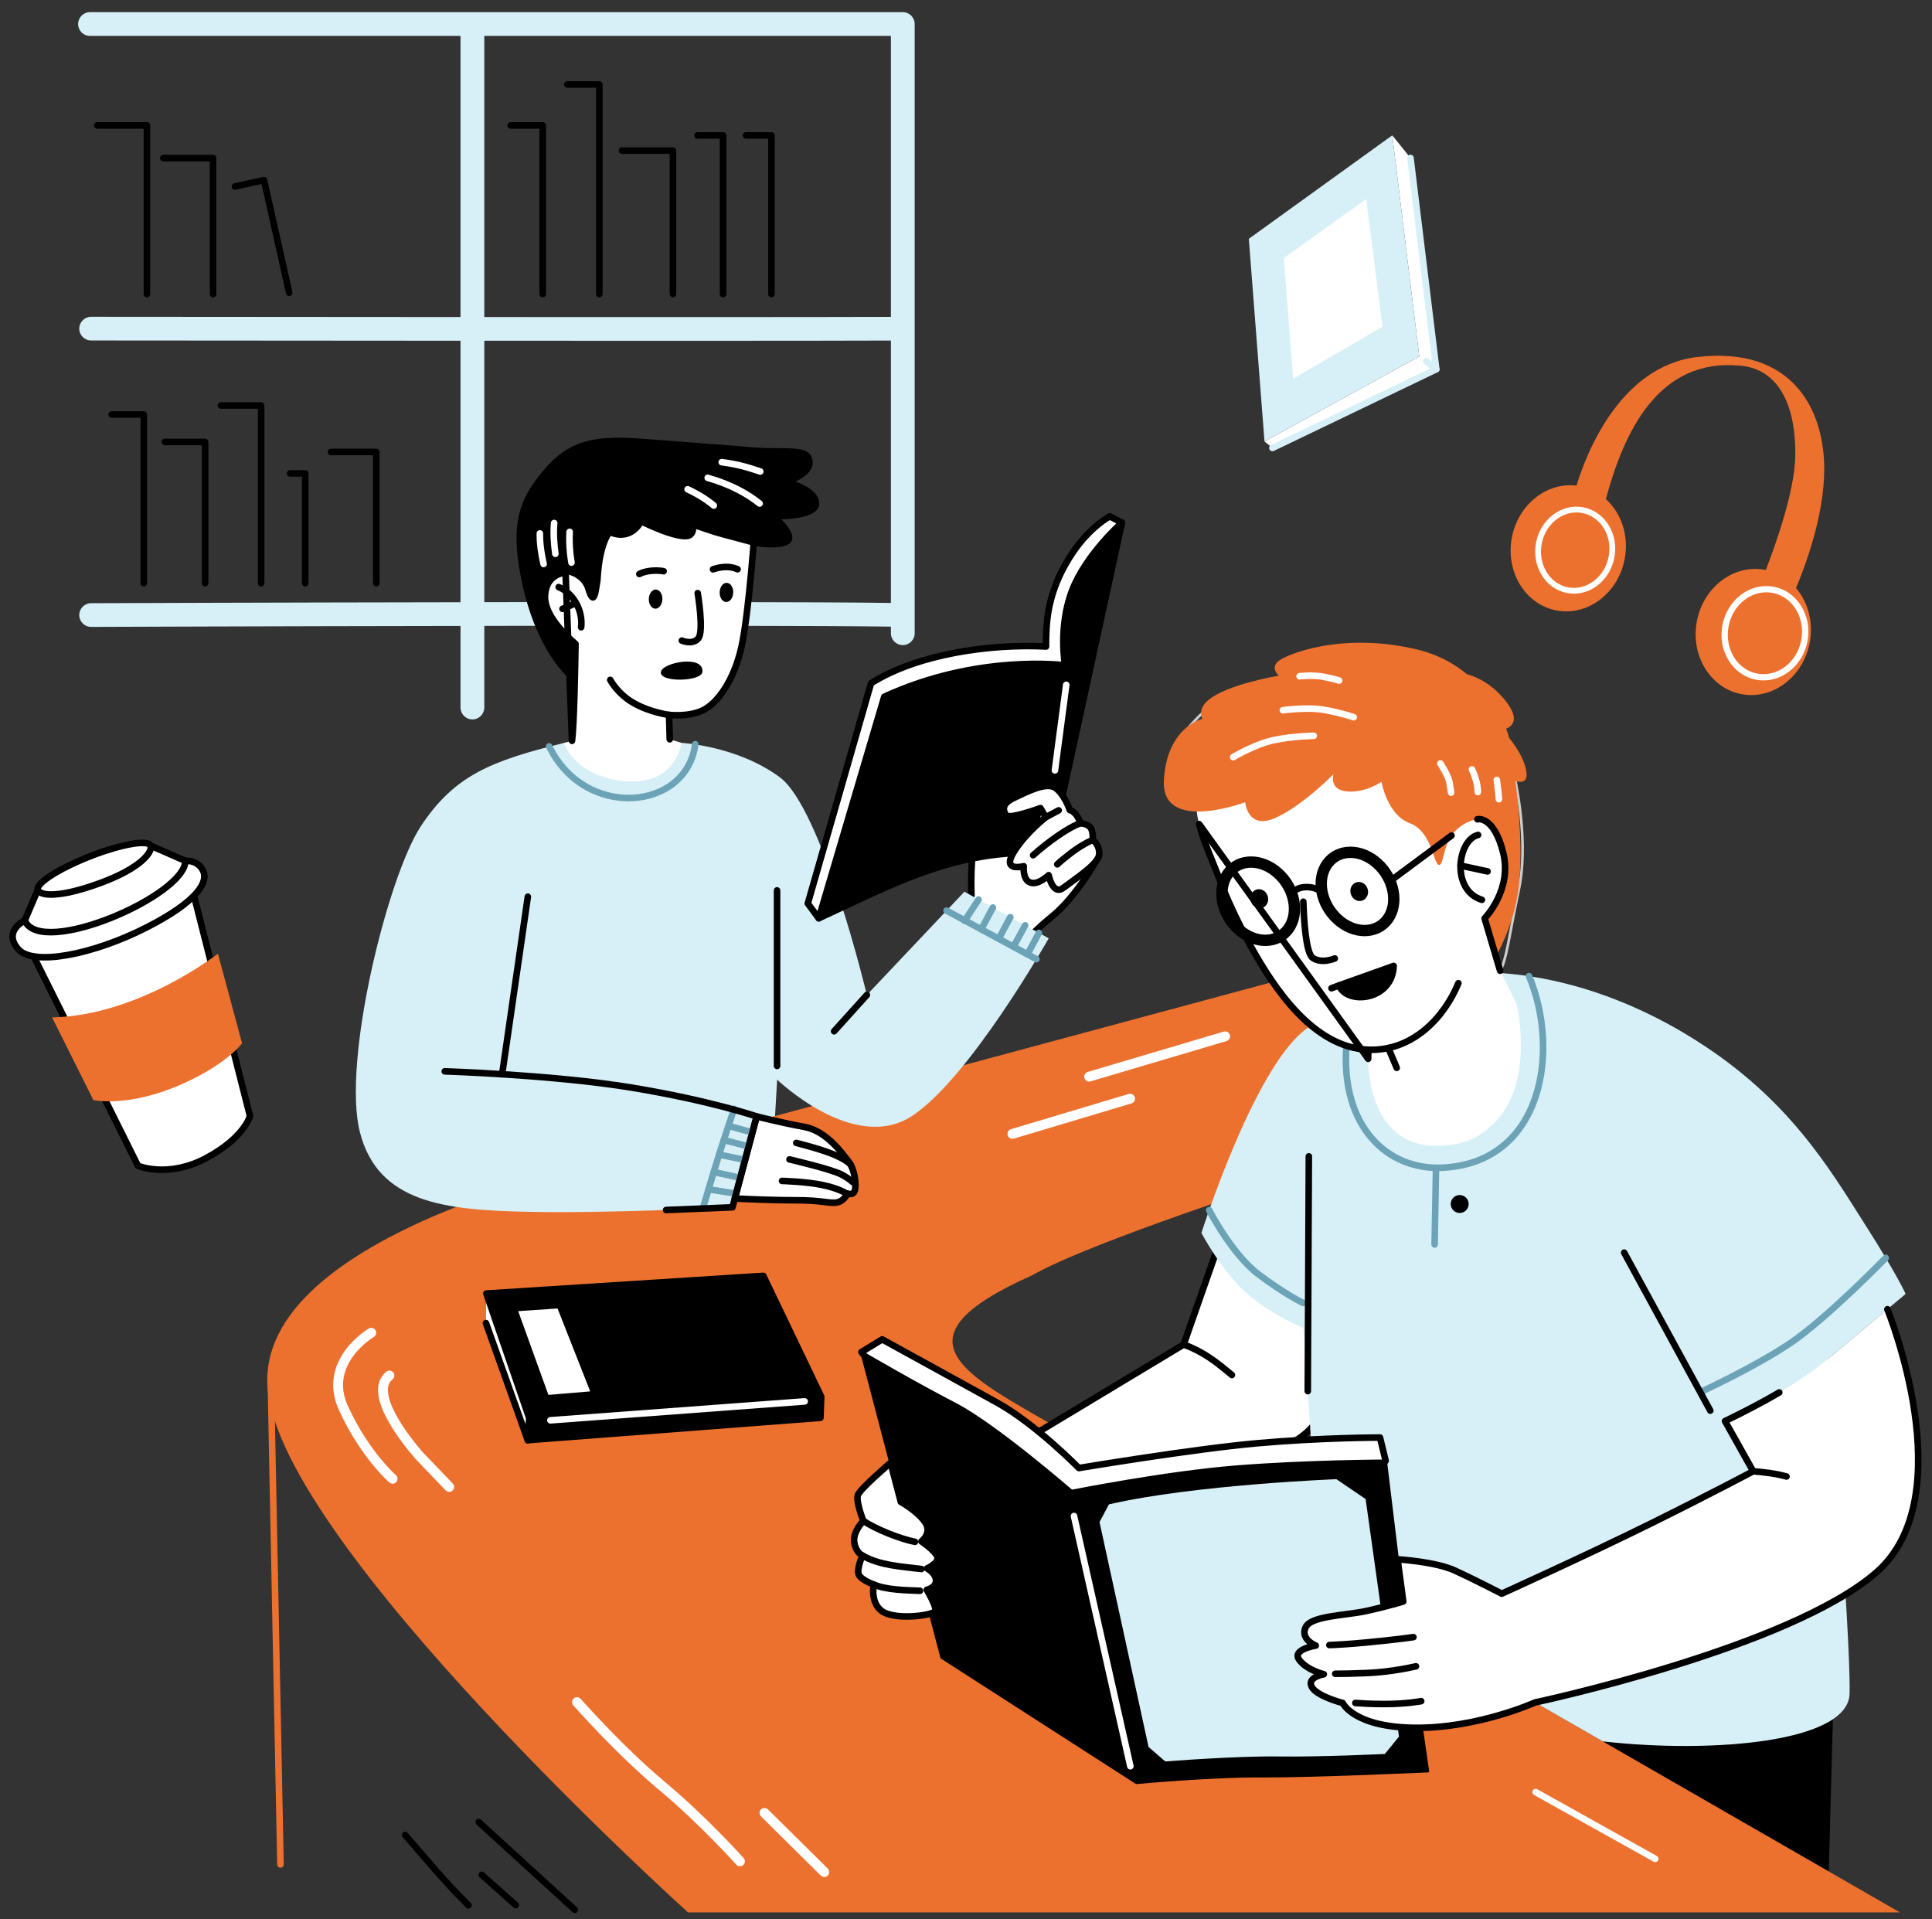 <svg width="147" height="146" viewBox="0 0 147 146" fill="none" xmlns="http://www.w3.org/2000/svg">
<rect x="0" y="0" width="147" height="146" fill="#333333" stroke="none"/>
<path fill-rule="evenodd" clip-rule="evenodd" d="M109.281 28.091L96.815 34.082L96.212 33.585L107.989 27.123L105.934 10.296L107.319 12.019L109.281 28.091Z" fill="white"/>
<path d="M108.525 27.488L109.281 28.091" stroke="#D7F0F7" stroke-width="0.5" stroke-linecap="round" stroke-linejoin="round"/>
<path fill-rule="evenodd" clip-rule="evenodd" d="M134.3 43.354L134.353 43.367C135.042 41.591 136.56 37.409 136.6 34.672C136.646 31.133 135.519 28.137 132.477 27.826C126.168 27.183 123.563 32.876 122.185 37.973C123.358 39.026 123.954 40.75 123.616 42.532C123.119 45.144 120.793 46.893 118.427 46.443C116.054 45.992 114.537 43.507 115.034 40.895C115.511 38.39 117.678 36.674 119.951 36.945C120.647 34.652 123.212 27.832 129.177 27.157C136.361 26.341 138.847 31.133 138.8 35.825C138.767 39.272 137.382 43.003 136.653 44.739C137.561 45.806 137.992 47.331 137.693 48.901C137.196 51.506 134.87 53.262 132.504 52.812C130.131 52.355 128.614 49.876 129.111 47.264C129.608 44.653 131.934 42.904 134.3 43.354Z" fill="#ED712E"/>
<path fill-rule="evenodd" clip-rule="evenodd" d="M139.556 127.213L139.145 142.383L119.627 131.156L139.556 127.213Z" fill="black"/>
<path fill-rule="evenodd" clip-rule="evenodd" d="M98.882 74.159L46.982 88.137C46.982 88.137 19.312 93.691 20.366 105.66C21.42 117.629 52.35 145.498 52.35 145.498H144.559L80.756 108.795C73.419 104.573 67.594 101.902 78.522 97.031C85.892 92.822 122.152 82.106 122.152 82.106L101.838 75.167L98.882 74.159Z" fill="#ED712E"/>
<path fill-rule="evenodd" clip-rule="evenodd" d="M93.315 93.008L90.061 102.293L75.507 111.055L78.668 118C78.668 118 96.788 111.83 99.698 108.715C102.607 105.6 104.662 98.078 104.662 98.078L93.315 93.008Z" fill="white" stroke="black" stroke-width="0.5" stroke-linecap="round" stroke-linejoin="round"/>
<path fill-rule="evenodd" clip-rule="evenodd" d="M72.776 69.646L73.916 68.148C73.916 68.148 73.777 64.695 74.307 63.708C74.831 62.727 79.079 61.401 79.079 61.401L83.599 65.159C83.599 65.159 81.989 68.141 80.053 69.719C78.112 71.296 77.224 72.542 77.224 72.542L72.776 69.646Z" fill="white" stroke="black" stroke-width="0.5" stroke-linecap="round" stroke-linejoin="round"/>
<path fill-rule="evenodd" clip-rule="evenodd" d="M45.007 56.669L42.893 56.53C37.319 57.895 34.569 59.015 32.03 62.846C29.499 66.677 25.999 80.8 27.391 86.162C28.776 91.523 33.853 92.047 39.983 92.193C46.107 92.338 55.73 91.855 55.73 91.855L57.467 85.313L58.971 84.909L59.13 82.139C59.13 82.139 64.976 87.785 69.376 84.916C73.784 82.039 79.795 71.389 79.795 71.389L73.38 67.843L65.957 75.697C65.957 75.697 62.57 61.514 59.316 59.121C56.055 56.729 51.867 56.523 51.867 56.523C51.867 56.523 46.936 58.545 45.007 56.669Z" fill="#D7F0F7"/>
<path fill-rule="evenodd" clip-rule="evenodd" d="M61.463 68.738L62.298 69.864L81.134 53.793L85.362 39.769L84.448 39.285C84.448 39.285 82.963 40.041 81.598 42.075C80.233 44.11 79.828 45.906 79.696 47.019C79.563 48.133 79.59 49.187 79.59 49.187C75.401 48.974 69.834 49.73 66.275 51.983L61.463 68.738Z" fill="white" stroke="black" stroke-width="0.5" stroke-linecap="round" stroke-linejoin="round"/>
<path d="M36.849 53.826C36.849 54.33 36.444 54.734 35.947 54.734C35.444 54.734 35.039 54.33 35.039 53.826V47.622C20.545 47.642 7.005 47.695 6.932 47.695C6.435 47.695 6.03 47.291 6.03 46.794C6.03 46.297 6.435 45.893 6.932 45.893C7.005 45.893 20.538 45.84 35.039 45.82V25.924C20.485 25.917 7.005 25.904 6.932 25.904C6.435 25.904 6.03 25.5 6.03 25.003C6.03 24.506 6.435 24.101 6.932 24.101C7.005 24.101 20.485 24.114 35.039 24.121V2.734H6.846C6.349 2.734 5.944 2.33 5.944 1.833C5.944 1.329 6.349 0.925 6.846 0.925H35.947H68.694C69.191 0.925 69.595 1.329 69.595 1.833V48.179C69.595 48.676 69.191 49.081 68.694 49.081C68.19 49.081 67.786 48.676 67.786 48.179V47.675C62.809 47.602 49.66 47.596 36.849 47.616V53.826ZM36.849 2.734V24.121C49.262 24.128 62.093 24.128 67.786 24.108V2.734H36.849ZM67.786 25.91C62.086 25.93 49.262 25.93 36.849 25.924V45.813C49.64 45.793 62.776 45.8 67.786 45.873V25.91Z" fill="#D7F0F7"/>
<path d="M133.659 51.481C135.315 51.797 136.94 50.573 137.287 48.748C137.634 46.924 136.573 45.189 134.916 44.874C133.26 44.559 131.635 45.782 131.288 47.607C130.941 49.431 132.002 51.166 133.659 51.481Z" stroke="white" stroke-width="0.477" stroke-linecap="round" stroke-linejoin="round"/>
<path d="M119.273 44.902C120.799 45.192 122.296 44.065 122.616 42.383C122.936 40.702 121.958 39.104 120.431 38.813C118.905 38.523 117.408 39.65 117.088 41.332C116.768 43.013 117.746 44.611 119.273 44.902Z" stroke="white" stroke-width="0.439" stroke-linecap="round" stroke-linejoin="round"/>
<path d="M7.396 9.541H11.18V22.372" stroke="black" stroke-width="0.5" stroke-linecap="round" stroke-linejoin="round"/>
<path d="M12.426 12.026H16.21V22.372" stroke="black" stroke-width="0.5" stroke-linecap="round" stroke-linejoin="round"/>
<path fill-rule="evenodd" clip-rule="evenodd" d="M55.909 91.185C57.029 91.238 59.13 91.325 60.549 91.318C62.557 91.305 63.166 91.603 63.717 91.477C64.267 91.344 64.472 90.801 64.472 90.801C64.472 90.801 64.936 90.987 65.049 90.556C65.155 90.118 65.049 88.985 64.558 88.362C64.068 87.739 62.895 86.049 61.205 85.737C59.515 85.433 57.58 84.942 57.58 84.942L57.467 85.313L55.909 91.185Z" fill="white" stroke="black" stroke-width="0.5" stroke-linecap="round" stroke-linejoin="round"/>
<path d="M59.502 89.846C59.502 89.846 61.404 89.9 62.616 90.165C63.829 90.423 64.359 90.781 64.359 90.781" stroke="black" stroke-width="0.5" stroke-linecap="round" stroke-linejoin="round"/>
<path d="M60.071 88.21C60.071 88.21 63.266 88.952 64.035 89.363C64.797 89.767 64.856 89.979 64.969 89.972" stroke="black" stroke-width="0.5" stroke-linecap="round" stroke-linejoin="round"/>
<path d="M60.588 86.957C60.588 86.957 62.504 87.428 63.505 87.865C64.512 88.302 64.711 88.594 64.711 88.594" stroke="black" stroke-width="0.5" stroke-linecap="round" stroke-linejoin="round"/>
<path fill-rule="evenodd" clip-rule="evenodd" d="M57.46 39.835C57.46 39.835 56.99 46.681 56.406 49.266C55.817 51.844 54.551 53.541 53.457 54.051C52.364 54.568 50.906 54.389 50.906 54.389L50.959 56.245L51.867 56.523C51.297 58.896 49.527 59.711 47.141 59.386C44.53 59.029 43.39 57.63 42.893 56.53L43.522 56.364C43.681 55.198 43.768 50.545 43.788 48.988C43.065 48.371 41.474 46.86 41.468 45.449C41.468 43.613 43.032 43.566 43.032 43.566C43.032 43.566 41.72 36.19 49.494 35.951C57.268 35.719 57.46 39.835 57.46 39.835Z" fill="white"/>
<path fill-rule="evenodd" clip-rule="evenodd" d="M45.603 44.156C45.544 44.514 45.498 44.832 45.451 45.064C45.252 45.992 44.815 45.575 44.656 44.918C44.49 44.262 43.913 43.712 43.032 43.566C43.032 43.566 41.468 43.613 41.468 45.449C41.474 47.278 43.788 48.988 43.788 48.988C43.788 48.988 43.728 50.373 43.734 51.871C42.21 50.651 40.514 48 39.712 43.805C38.903 39.603 39.712 37.8 41.654 35.6C43.595 33.4 45.703 33.241 48.957 33.486C52.218 33.731 56.108 34.029 56.108 34.029C59.667 34.44 61.37 33.804 61.702 34.931C62.027 36.057 60.224 36.647 60.224 36.647C60.224 36.647 62.292 37.217 62.232 38.344C62.179 39.477 59.183 39.411 59.183 39.411C59.183 39.411 60.628 40.65 60.058 41.227C59.495 41.81 57.341 41.426 57.341 41.426C57.341 41.426 56.466 41.181 54.902 40.77C54.312 40.617 53.61 40.359 52.847 40.107C52.9 40.325 52.867 40.571 52.622 40.796C51.939 41.406 48.838 39.848 48.838 39.848C48.838 39.848 48.069 41.313 46.425 40.65C45.902 41.499 45.683 42.718 45.603 44.156Z" fill="black" stroke="black" stroke-width="0.2" stroke-linecap="round" stroke-linejoin="round"/>
<path d="M49.857 46.311C49.572 46.301 49.352 45.967 49.366 45.564C49.379 45.161 49.621 44.842 49.906 44.852C50.191 44.861 50.411 45.196 50.398 45.599C50.384 46.002 50.142 46.32 49.857 46.311Z" fill="black"/>
<path d="M55.248 45.802C54.963 45.792 54.743 45.458 54.757 45.055C54.771 44.652 55.013 44.333 55.298 44.343C55.583 44.352 55.803 44.687 55.789 45.09C55.775 45.493 55.533 45.811 55.248 45.802Z" fill="black"/>
<path d="M53.086 45.124C53.086 45.124 53.583 48.06 53.126 48.577C52.675 49.094 51.88 48.736 51.88 48.736" stroke="black" stroke-width="0.5" stroke-linecap="round" stroke-linejoin="round"/>
<path d="M42.508 44.666C43.675 45.144 44.364 46.509 44.218 47.722" stroke="black" stroke-width="0.5" stroke-linecap="round" stroke-linejoin="round"/>
<path d="M42.8 46.323L43.814 45.893" stroke="black" stroke-width="0.5" stroke-linecap="round" stroke-linejoin="round"/>
<path d="M50.495 43.46C50.495 43.46 50.15 43.374 49.553 43.427C48.964 43.48 48.645 43.672 48.645 43.672" stroke="black" stroke-width="0.5" stroke-linecap="round" stroke-linejoin="round"/>
<path d="M56.121 43.308C55.532 43.043 54.849 43.109 54.252 43.315" stroke="black" stroke-width="0.5" stroke-linecap="round" stroke-linejoin="round"/>
<path d="M46.432 51.725C46.432 51.725 46.982 52.805 48.248 53.508C49.514 54.217 50.906 54.389 50.906 54.389" stroke="black" stroke-width="0.5" stroke-linecap="round" stroke-linejoin="round"/>
<path d="M57.798 38.311C56.956 37.628 55.657 36.866 53.848 36.355" stroke="white" stroke-width="0.5" stroke-linecap="round" stroke-linejoin="round"/>
<path d="M57.845 35.872C56.831 35.534 56.181 35.335 54.915 35.163" stroke="white" stroke-width="0.5" stroke-linecap="round" stroke-linejoin="round"/>
<path d="M54.312 38.463C53.822 38.052 53.159 37.615 52.317 37.224" stroke="white" stroke-width="0.5" stroke-linecap="round" stroke-linejoin="round"/>
<path d="M43.483 42.804C43.403 42.334 43.343 41.797 43.33 41.247C43.324 40.988 43.324 40.723 43.343 40.465" stroke="white" stroke-width="0.5" stroke-linecap="round" stroke-linejoin="round"/>
<path d="M42.257 42.135C42.157 41.439 42.091 40.59 42.164 39.795" stroke="white" stroke-width="0.5" stroke-linecap="round" stroke-linejoin="round"/>
<path d="M41.362 42.91C41.203 42.221 41.064 41.386 41.077 40.584" stroke="white" stroke-width="0.5" stroke-linecap="round" stroke-linejoin="round"/>
<path d="M57.46 39.835C57.46 39.835 56.99 46.681 56.406 49.266C55.817 51.844 54.551 53.541 53.457 54.051C52.364 54.568 50.906 54.389 50.906 54.389L50.959 56.245M43.522 56.364C43.681 55.198 43.768 50.545 43.788 48.988C43.065 48.371 41.474 46.86 41.468 45.449C41.468 43.613 43.032 43.566 43.032 43.566L43.522 56.364Z" stroke="black" stroke-width="0.5" stroke-linecap="round" stroke-linejoin="round"/>
<path fill-rule="evenodd" clip-rule="evenodd" d="M50.289 51.109C50.117 51.944 53.358 51.871 53.444 51.122C53.583 49.803 50.442 50.38 50.289 51.109Z" fill="black"/>
<path fill-rule="evenodd" clip-rule="evenodd" d="M67.282 53.011L62.298 69.865C67.799 67.32 72.16 64.92 78.33 64.861L79.079 61.401C80.133 60.685 80.862 60.453 80.862 60.453L85.362 39.769C85.362 39.769 82.658 42.142 81.585 44.892C80.504 47.649 81.034 50.618 81.034 50.618C81.034 50.618 74.4 49.73 67.282 53.011Z" fill="black" stroke="black" stroke-width="0.5" stroke-linecap="round" stroke-linejoin="round"/>
<path fill-rule="evenodd" clip-rule="evenodd" d="M81.399 61.633C81.399 61.633 80.988 60.4 80.285 59.936C79.576 59.466 78.065 60.281 77.124 60.718C76.176 61.163 76.316 61.686 76.554 62.024C76.793 62.355 79.165 61.481 79.165 61.481L79.57 62.177C79.57 62.177 77.992 63.403 77.104 64.881C76.223 66.365 77.893 65.901 77.893 65.901C77.893 65.901 77.787 66.928 78.397 67.147C79.006 67.359 79.788 66.584 79.788 66.584C79.788 66.584 80.106 68.155 80.902 67.552C81.969 66.75 83.559 65.722 83.632 65.013C83.699 64.311 83.149 63.893 83.149 63.893C83.149 63.893 83.188 63.217 82.956 62.945C82.731 62.667 82.214 62.634 82.214 62.634C82.214 62.634 81.969 61.799 81.399 61.633Z" fill="white" stroke="black" stroke-width="0.5" stroke-linecap="round" stroke-linejoin="round"/>
<path d="M41.786 56.788C44.523 62.415 52.251 61.679 52.9 56.616" stroke="#6CA3B7" stroke-width="0.5" stroke-linecap="round" stroke-linejoin="round"/>
<path d="M40.162 68.221L38.207 81.728" stroke="black" stroke-width="0.5" stroke-linecap="round" stroke-linejoin="round"/>
<path d="M59.124 67.744V81.098" stroke="black" stroke-width="0.5" stroke-linecap="round" stroke-linejoin="round"/>
<path fill-rule="evenodd" clip-rule="evenodd" d="M129.044 79.156C136.083 83.603 139.151 88.826 141.829 93.041C144.513 97.249 144.99 98.449 144.99 98.449L139.098 103.38C139.098 103.38 140.821 124.064 140.729 128.85C140.656 132.528 130.429 133.436 121.953 132.488L100.294 120.035C100.115 113.924 99.167 101.034 99.167 101.034C99.167 101.034 96.775 100.073 94.859 98.403C92.944 96.726 91.413 93.803 91.413 93.803C91.413 93.803 95.363 81.376 99.287 78.361C104.463 74.384 110.58 73.35 116.571 74.305C120.926 74.994 125.22 76.731 129.044 79.156Z" fill="#D7F0F7"/>
<path fill-rule="evenodd" clip-rule="evenodd" d="M37.008 98.416L36.974 100.663L40.156 109.57L40.268 107.893L37.008 98.416Z" fill="white"/>
<path fill-rule="evenodd" clip-rule="evenodd" d="M2.067 71.767L10.497 88.693C10.497 88.693 12.777 89.668 15.7 88.103C18.616 86.533 19.02 84.909 19.02 84.909L14.567 67.386C14.567 67.386 8.436 72.502 2.067 71.767Z" fill="white" stroke="black" stroke-width="0.5" stroke-linecap="round" stroke-linejoin="round"/>
<path fill-rule="evenodd" clip-rule="evenodd" d="M3.963 77.406L7.104 83.696C7.104 83.696 9.57 84.246 13.374 82.682C17.171 81.111 18.417 79.375 18.417 79.375L16.581 72.555C16.581 72.555 10.597 77.267 3.963 77.406Z" fill="#ED712E"/>
<path fill-rule="evenodd" clip-rule="evenodd" d="M4.539 67.028L2.876 67.704L1.882 70.037C1.882 70.037 1.636 70.991 3.234 71.614C4.831 72.237 11.445 69.46 11.445 69.46L14.176 67.379L14.103 65.497L11.452 64.337L4.539 67.028Z" fill="white" stroke="black" stroke-width="0.5" stroke-linecap="round" stroke-linejoin="round"/>
<path fill-rule="evenodd" clip-rule="evenodd" d="M1.882 70.037C1.882 70.037 0.218 70.812 1.358 72.184C2.498 73.556 7.124 72.608 11.114 70.58C15.104 68.552 15.872 67.061 15.441 66.226C15.017 65.391 14.103 65.497 14.103 65.497C14.116 68.115 3.141 72.9 1.882 70.037Z" fill="white" stroke="black" stroke-width="0.5" stroke-linecap="round" stroke-linejoin="round"/>
<path fill-rule="evenodd" clip-rule="evenodd" d="M6.826 65.159C9.198 64.231 11.266 63.86 11.452 64.337C11.637 64.808 10.729 66.047 7.614 67.187C4.499 68.327 3.061 68.174 2.876 67.704C2.69 67.227 4.46 66.093 6.826 65.159Z" fill="white" stroke="black" stroke-width="0.5" stroke-linecap="round" stroke-linejoin="round"/>
<path fill-rule="evenodd" clip-rule="evenodd" d="M95.019 18.169L96.212 33.585L107.989 27.123L105.934 10.296L95.019 18.169Z" fill="#D7F0F7"/>
<path fill-rule="evenodd" clip-rule="evenodd" d="M97.676 19.641L103.952 15.141L105.185 24.85L98.399 28.813L97.676 19.641Z" fill="white"/>
<path d="M17.881 14.186L20.087 13.703L22.003 22.272" stroke="black" stroke-width="0.5" stroke-linecap="round" stroke-linejoin="round"/>
<path d="M38.857 9.541H41.296V22.372" stroke="black" stroke-width="0.5" stroke-linecap="round" stroke-linejoin="round"/>
<path d="M43.165 6.426H45.603V22.371" stroke="black" stroke-width="0.5" stroke-linecap="round" stroke-linejoin="round"/>
<path d="M47.327 11.456H51.204V22.371" stroke="black" stroke-width="0.5" stroke-linecap="round" stroke-linejoin="round"/>
<path d="M53.073 10.303H55.015V22.371" stroke="black" stroke-width="0.5" stroke-linecap="round" stroke-linejoin="round"/>
<path d="M56.758 10.303H58.7V22.371" stroke="black" stroke-width="0.5" stroke-linecap="round" stroke-linejoin="round"/>
<path d="M8.496 31.537H10.941V44.368" stroke="black" stroke-width="0.5" stroke-linecap="round" stroke-linejoin="round"/>
<path d="M12.545 33.625H15.607V44.368" stroke="black" stroke-width="0.5" stroke-linecap="round" stroke-linejoin="round"/>
<path d="M16.807 30.848H19.869V44.368" stroke="black" stroke-width="0.5" stroke-linecap="round" stroke-linejoin="round"/>
<path d="M22.076 36.018H23.222V44.368" stroke="black" stroke-width="0.5" stroke-linecap="round" stroke-linejoin="round"/>
<path d="M25.184 34.387H28.63V44.368" stroke="black" stroke-width="0.5" stroke-linecap="round" stroke-linejoin="round"/>
<path d="M91.029 61.096C92.407 61.262 95.019 61.368 97.769 60.354C101.785 58.869 101.885 58.677 101.885 58.677C101.885 58.677 102.004 59.897 103.27 59.704C104.542 59.512 105.165 58.916 105.165 58.916C105.165 58.916 105.954 61.023 106.908 61.978C107.869 62.939 108.512 65.119 109.162 65.311C109.811 65.497 109.639 65.689 109.95 64.304C110.262 62.912 111.342 62.322 112.409 62.329C112.409 62.329 111.846 55.562 107.75 54.515C106.299 54.137 104.708 54.078 103.257 54.157C100.069 54.429 95.814 55.158 93.547 57.067C91.771 58.558 91.069 59.744 91.029 61.096ZM91.029 61.096C91.029 61.096 86.827 59.877 90.273 55.562C93.719 51.254 97.119 52.454 100.446 51.447C103.773 50.439 111.196 50.273 112.727 52.142C114.258 54.011 116.704 62.389 115.551 67.75C114.815 71.21 114.629 73.052 114.139 73.854L112.959 69.871C112.959 69.871 115.087 67.717 114.371 64.867" stroke="#CCCCCC" stroke-width="0.2" stroke-linecap="round" stroke-linejoin="round"/>
<path fill-rule="evenodd" clip-rule="evenodd" d="M103.257 54.157C100.069 54.429 95.814 55.158 93.547 57.067C89.617 60.367 90.936 62.143 93.09 67.644C93.507 68.718 94.263 70.302 95.118 71.906C97.749 76.664 100.161 78.606 101.818 79.382C103.104 79.826 104.112 79.865 104.112 79.865L104.105 80.548L104.098 80.555V80.561C104.098 80.853 104.012 88.309 110.779 87.037C111.879 86.831 112.721 86.367 113.364 85.731L113.377 85.724C116.916 82.715 115.398 76.399 115.398 76.399L114.139 73.854L112.959 69.871C112.959 69.871 115.087 67.717 114.371 64.867C113.655 62.017 112.409 62.329 112.409 62.329C112.409 62.329 111.846 55.562 107.75 54.515C106.299 54.137 104.708 54.078 103.257 54.157Z" fill="white"/>
<path fill-rule="evenodd" clip-rule="evenodd" d="M101.46 58.903C101.46 58.903 101.089 60.096 102.494 60.215C103.893 60.334 105.112 59.486 105.112 59.486C105.112 59.486 105.556 61.998 107.246 62.621C108.93 63.244 109.049 65.616 109.447 65.795C109.844 65.974 109.778 64.284 110.607 63.35C111.435 62.422 112.409 62.329 112.409 62.329C112.409 62.329 113.655 62.017 114.371 64.867C115.087 67.717 112.959 69.871 112.959 69.871L113.814 72.754C114.305 71.899 115.279 69.924 115.564 67.366C115.842 64.834 115.61 61.938 115.305 59.426C115.769 59.559 116.266 59.526 116.134 58.677C115.988 57.743 115.319 56.755 114.828 56.139C114.769 55.9 114.689 55.668 114.596 55.443C115.067 55.251 115.796 54.667 114.245 52.958C113.383 52.01 112.436 51.526 111.614 51.294C110.633 50.479 109.38 49.783 107.79 49.405C102.09 48.066 97.974 49.757 97.292 50.28C96.609 50.81 97.298 51.407 97.298 51.407C97.298 51.407 93.329 52.063 91.917 53.282C91.334 53.786 91.307 54.283 91.479 54.694C91.479 54.694 88.775 55.304 88.557 59.373C88.345 63.442 94.74 61.037 94.74 61.037C94.74 61.037 94.926 63.157 97.007 62.243C99.088 61.335 101.46 58.903 101.46 58.903Z" fill="#ED712E"/>
<path fill-rule="evenodd" clip-rule="evenodd" d="M95.608 67.677C95.96 67.571 96.344 67.797 96.457 68.181C96.576 68.566 96.384 68.97 96.026 69.076C95.675 69.182 95.29 68.957 95.178 68.572C95.058 68.181 95.251 67.783 95.608 67.677ZM103.21 67.127C103.561 67.021 103.946 67.247 104.059 67.631C104.178 68.015 103.986 68.413 103.628 68.526C103.276 68.632 102.892 68.406 102.779 68.015C102.66 67.631 102.852 67.233 103.21 67.127Z" fill="black"/>
<path d="M99.167 68.605C99.201 69.825 99.346 72.496 99.876 72.873C100.566 73.357 101.56 72.92 101.56 72.92" stroke="black" stroke-width="0.5" stroke-linecap="round" stroke-linejoin="round"/>
<path d="M110.964 74.802C109.877 77.44 107.465 79.991 104.112 79.865" stroke="black" stroke-width="0.5" stroke-linecap="round" stroke-linejoin="round"/>
<path d="M106.272 81.244L105.636 79.733" stroke="black" stroke-width="0.5" stroke-linecap="round" stroke-linejoin="round"/>
<path d="M112.462 63.522C110.892 63.913 110.381 67.724 112.754 68.46" stroke="black" stroke-width="0.5" stroke-linecap="round" stroke-linejoin="round"/>
<path d="M113.185 66.299L111.13 65.855" stroke="black" stroke-width="0.5" stroke-linecap="round" stroke-linejoin="round"/>
<path fill-rule="evenodd" clip-rule="evenodd" d="M101.878 74.974L106.04 73.49C105.947 76.114 102.501 76.492 101.878 74.974Z" fill="black" stroke="black" stroke-width="0.5" stroke-linecap="round" stroke-linejoin="round"/>
<path d="M80.266 58.611L81.127 52.102" stroke="white" stroke-width="0.5" stroke-linecap="round" stroke-linejoin="round"/>
<path d="M83.149 63.893C82.3 64.284 81.71 64.702 80.915 65.351C80.723 65.51 80.564 65.643 80.445 65.762" stroke="black" stroke-width="0.5" stroke-linecap="round" stroke-linejoin="round"/>
<path d="M82.214 62.634C81.339 62.906 79.676 64.099 78.609 65.066" stroke="black" stroke-width="0.5" stroke-linecap="round" stroke-linejoin="round"/>
<path d="M80.551 61.653L79.57 62.176" stroke="black" stroke-width="0.5" stroke-linecap="round" stroke-linejoin="round"/>
<path d="M72.021 69.281L78.861 72.973" stroke="#6CA3B7" stroke-width="0.5" stroke-linecap="round" stroke-linejoin="round"/>
<path d="M74.453 68.439L73.399 70.057" stroke="#6CA3B7" stroke-width="0.5" stroke-linecap="round" stroke-linejoin="round"/>
<path d="M75.547 69.049L74.659 70.7" stroke="#6CA3B7" stroke-width="0.5" stroke-linecap="round" stroke-linejoin="round"/>
<path d="M76.872 69.778L75.991 71.422" stroke="#6CA3B7" stroke-width="0.5" stroke-linecap="round" stroke-linejoin="round"/>
<path d="M77.999 70.401L77.118 72.025" stroke="#6CA3B7" stroke-width="0.5" stroke-linecap="round" stroke-linejoin="round"/>
<path d="M79.046 70.978L78.178 72.602" stroke="#6CA3B7" stroke-width="0.5" stroke-linecap="round" stroke-linejoin="round"/>
<path d="M53.47 91.961C53.47 91.961 54.637 88.004 55.107 86.626C55.571 85.247 55.85 84.365 55.85 84.365" stroke="#6CA3B7" stroke-width="0.5" stroke-linecap="round" stroke-linejoin="round"/>
<path d="M57.242 86.162C57.242 86.162 55.591 85.704 55.512 85.678" stroke="#6CA3B7" stroke-width="0.5" stroke-linecap="round" stroke-linejoin="round"/>
<path d="M56.963 87.222L55.068 86.738" stroke="#6CA3B7" stroke-width="0.5" stroke-linecap="round" stroke-linejoin="round"/>
<path d="M56.691 88.249L54.716 87.845" stroke="#6CA3B7" stroke-width="0.5" stroke-linecap="round" stroke-linejoin="round"/>
<path d="M56.327 89.608L54.306 89.17" stroke="#6CA3B7" stroke-width="0.5" stroke-linecap="round" stroke-linejoin="round"/>
<path d="M56.009 90.814L53.908 90.483" stroke="#6CA3B7" stroke-width="0.5" stroke-linecap="round" stroke-linejoin="round"/>
<path d="M33.84 81.509C33.84 81.509 42.17 81.774 48.109 82.755C54.047 83.736 57.58 84.942 57.58 84.942L55.73 91.855L50.68 92.06" stroke="black" stroke-width="0.5" stroke-linecap="round" stroke-linejoin="round"/>
<path d="M63.465 78.46L65.957 75.697" stroke="black" stroke-width="0.5" stroke-linecap="round" stroke-linejoin="round"/>
<path d="M98.035 70.659C98.876 69.491 98.526 67.605 97.254 66.448C95.981 65.291 94.269 65.301 93.428 66.469C92.588 67.638 92.937 69.523 94.21 70.68C95.482 71.837 97.195 71.828 98.035 70.659Z" stroke="black" stroke-width="0.862" stroke-linecap="round" stroke-linejoin="round"/>
<path d="M110.441 63.568L105.762 67.041" stroke="black" stroke-width="0.5" stroke-linecap="round" stroke-linejoin="round"/>
<path d="M105.593 69.916C106.434 68.747 106.084 66.862 104.812 65.705C103.54 64.548 101.827 64.558 100.986 65.726C100.146 66.895 100.496 68.78 101.768 69.937C103.04 71.094 104.753 71.085 105.593 69.916Z" stroke="black" stroke-width="0.862" stroke-linecap="round" stroke-linejoin="round"/>
<path d="M98.299 68.029C98.67 67.3 100.002 67.379 100.586 67.863" stroke="black" stroke-width="0.5" stroke-linecap="round" stroke-linejoin="round"/>
<path fill-rule="evenodd" clip-rule="evenodd" d="M67.435 105.276L65.546 102.863L67.123 101.902C67.123 101.902 72.916 105.083 75.865 106.714C78.808 108.344 82.088 111.691 82.088 111.691C82.088 111.691 90.803 110.233 95.688 109.802C100.566 109.371 105 109.371 105 109.371L105.43 111.141L87.377 130.679L67.435 105.276Z" fill="white" stroke="black" stroke-width="0.5" stroke-linecap="round" stroke-linejoin="round"/>
<path fill-rule="evenodd" clip-rule="evenodd" d="M65.546 102.863C65.546 102.863 69.589 105.229 72.657 106.813C75.719 108.39 81.538 113.441 81.538 113.441C81.538 113.441 88.65 112.029 93.965 111.598C99.273 111.167 105.43 111.141 105.43 111.141L106.338 118.637L106.769 121.844L108.638 134.748C108.638 134.748 99.876 135.152 95.999 135.133C92.116 135.106 86.469 135.636 86.469 135.636L71.65 126.106L65.546 102.863Z" fill="black" stroke="black" stroke-width="0.2" stroke-linecap="round" stroke-linejoin="round"/>
<path fill-rule="evenodd" clip-rule="evenodd" d="M67.759 111.287C67.759 111.287 65.473 113.248 65.281 113.726C65.088 114.209 65.692 115.714 65.692 115.714C65.692 115.714 64.876 116.529 64.996 117.331C65.115 118.133 65.619 118.345 65.619 118.345C65.619 118.345 65.188 119.326 65.327 119.763C65.473 120.194 66.48 120.552 66.48 120.552C66.48 120.552 66.169 122.103 67.269 122.679C68.369 123.256 71.1 122.898 71.173 122.54C71.246 122.176 70.516 120.956 70.516 120.956C70.516 120.956 71.232 120.791 71.219 120.24C71.206 119.69 70.536 119.326 70.536 119.326C70.536 119.326 71.544 118.875 71.305 118.398C71.067 117.914 70.106 117.271 70.106 117.271C70.106 117.271 70.967 116.622 70.371 115.787C69.774 114.945 68.541 114.269 68.541 114.269L67.759 111.287Z" fill="white" stroke="black" stroke-width="0.5" stroke-linecap="round" stroke-linejoin="round"/>
<path d="M65.692 115.714C66.639 116.343 68.482 117.086 69.615 117.304" stroke="black" stroke-width="0.5" stroke-linecap="round" stroke-linejoin="round"/>
<path d="M65.619 118.345C66.944 119.114 68.641 119.187 70.106 119.372" stroke="black" stroke-width="0.5" stroke-linecap="round" stroke-linejoin="round"/>
<path d="M66.48 120.552C67.428 120.97 68.979 120.989 69.999 121.029" stroke="black" stroke-width="0.5" stroke-linecap="round" stroke-linejoin="round"/>
<path fill-rule="evenodd" clip-rule="evenodd" d="M84.375 114.455L83.659 115.8L87.39 132.912L88.663 134.013C88.663 134.013 94.144 133.582 97.351 133.635C100.559 133.681 105.371 133.443 105.371 133.443L106.444 132.124L103.906 114.05L101.686 112.539C101.686 112.539 90.909 112.95 84.375 114.455Z" fill="#D7F0F7"/>
<path d="M93.733 104.613C92.507 103.592 91.579 102.85 90.061 102.293" stroke="black" stroke-width="0.5" stroke-linecap="round" stroke-linejoin="round"/>
<path fill-rule="evenodd" clip-rule="evenodd" d="M131.251 108.119C133.531 107.018 136.752 105.342 139.098 103.38L143.605 99.609C143.605 99.609 149.391 113.812 142.79 119.611C136.182 125.403 116.797 129.526 116.797 129.526C116.797 129.526 112.482 131.481 107.737 131.454C102.998 131.434 102.163 129.565 102.163 129.565C102.163 129.565 100.188 129.062 99.804 128.333C99.419 127.604 100.725 127.378 100.725 127.378C100.725 127.378 99.419 127.067 98.849 126.272C98.273 125.483 100.115 125.198 100.115 125.198C100.115 125.198 98.942 124.741 99.326 123.833C99.711 122.925 102.315 122.925 103.966 122.567C105.623 122.202 106.769 121.844 106.769 121.844L106.338 118.637C106.338 118.637 109.215 118.802 110.719 119.498C112.23 120.194 114.265 121.248 114.265 121.248C114.265 121.248 120.727 118.325 125.565 115.933C130.396 113.54 133.392 111.936 133.392 111.936L131.251 108.119Z" fill="white"/>
<path d="M143.605 99.609C143.605 99.609 149.391 113.812 142.79 119.611C136.182 125.403 116.797 129.526 116.797 129.526C116.797 129.526 112.482 131.481 107.737 131.454C102.998 131.434 102.163 129.565 102.163 129.565C102.163 129.565 100.188 129.062 99.804 128.333C99.419 127.604 100.725 127.378 100.725 127.378C100.725 127.378 99.419 127.067 98.849 126.272C98.273 125.483 100.115 125.198 100.115 125.198C100.115 125.198 98.942 124.741 99.326 123.833C99.711 122.925 102.315 122.925 103.966 122.567C105.623 122.202 106.769 121.844 106.769 121.844L106.338 118.637C106.338 118.637 109.215 118.802 110.719 119.498C112.23 120.194 114.265 121.248 114.265 121.248C114.265 121.248 120.727 118.325 125.565 115.933C130.396 113.54 133.392 111.936 133.392 111.936L131.251 108.119C132.451 107.535 133.922 106.8 135.38 105.938" stroke="black" stroke-width="0.5" stroke-linecap="round" stroke-linejoin="round"/>
<path d="M86.005 134.377L81.717 115.343" stroke="white" stroke-width="0.5" stroke-linecap="round" stroke-linejoin="round"/>
<path d="M135.93 112.334C135.056 112.095 134.287 112.016 133.392 111.936" stroke="black" stroke-width="0.5" stroke-linecap="round" stroke-linejoin="round"/>
<path d="M107.545 124.555C107.545 124.555 106.325 124.74 103.919 124.966C102.587 125.092 101.686 125.138 101.149 125.158" stroke="black" stroke-width="0.5" stroke-linecap="round" stroke-linejoin="round"/>
<path d="M107.737 126.775C107.737 126.775 105.954 127.206 104.039 127.285C102.952 127.332 102.117 127.345 101.593 127.345" stroke="black" stroke-width="0.5" stroke-linecap="round" stroke-linejoin="round"/>
<path d="M108.134 129.426C108.134 129.426 107.048 129.645 105.311 129.645C104.35 129.645 103.601 129.599 103.124 129.565" stroke="black" stroke-width="0.5" stroke-linecap="round" stroke-linejoin="round"/>
<path d="M116.339 74.265C118.699 79.872 117.433 88.408 109.824 88.839C105.57 89.078 102.004 85.718 102.441 79.574" stroke="#6CA3B7" stroke-width="0.5" stroke-linecap="round" stroke-linejoin="round"/>
<path d="M109.155 94.678L109.261 88.846" stroke="#6CA3B7" stroke-width="0.5" stroke-linecap="round" stroke-linejoin="round"/>
<path d="M92.003 92.073C92.003 92.073 93.713 95.394 95.721 96.925C97.736 98.456 99.154 99.132 99.154 99.132" stroke="#6CA3B7" stroke-width="0.5" stroke-linecap="round" stroke-linejoin="round"/>
<path d="M143.479 95.705C143.479 95.705 139.025 100.278 136.275 102.147C133.525 104.01 129.369 105.918 129.369 105.918" stroke="#6CA3B7" stroke-width="0.5" stroke-linecap="round" stroke-linejoin="round"/>
<path d="M99.585 87.978L99.505 105.839" stroke="black" stroke-width="0.5" stroke-linecap="round" stroke-linejoin="round"/>
<path d="M123.577 95.301L130.131 107.323" stroke="black" stroke-width="0.5" stroke-linecap="round" stroke-linejoin="round"/>
<path d="M111.064 92.285C111.441 92.285 111.746 91.98 111.746 91.603C111.746 91.226 111.441 90.92 111.064 90.92C110.687 90.92 110.381 91.226 110.381 91.603C110.381 91.98 110.687 92.285 111.064 92.285Z" fill="black"/>
<path d="M114.139 73.854L112.959 69.871C112.959 69.871 115.087 67.717 114.371 64.867C113.655 62.017 112.409 62.329 112.409 62.329M91.241 62.7C91.572 64.006 92.275 65.556 93.09 67.644C93.507 68.718 94.263 70.302 95.118 71.906C96.934 75.186 99.91 79.7 104.112 79.865L104.098 80.555L91.241 62.7Z" stroke="black" stroke-width="0.5" stroke-linecap="round" stroke-linejoin="round"/>
<path d="M93.832 57.603C93.832 57.603 95.456 56.623 96.921 56.311C98.379 56 99.956 55.98 99.956 55.98" stroke="white" stroke-width="0.5" stroke-linecap="round" stroke-linejoin="round"/>
<path d="M97.61 54.038C97.61 54.038 99.479 53.766 100.818 54.018C102.163 54.263 102.998 54.568 102.998 54.568" stroke="white" stroke-width="0.5" stroke-linecap="round" stroke-linejoin="round"/>
<path d="M98.882 51.453C98.882 51.453 99.85 51.321 100.745 51.499C101.646 51.678 101.885 51.778 101.885 51.778" stroke="white" stroke-width="0.5" stroke-linecap="round" stroke-linejoin="round"/>
<path d="M109.592 58.087C109.592 58.087 110.189 58.995 110.288 59.519C110.381 60.049 110.408 60.308 110.408 60.308" stroke="white" stroke-width="0.5" stroke-linecap="round" stroke-linejoin="round"/>
<path d="M111.998 58.538C111.998 58.538 112.157 58.85 112.31 59.38C112.462 59.903 112.442 60.261 112.442 60.261" stroke="white" stroke-width="0.5" stroke-linecap="round" stroke-linejoin="round"/>
<path d="M113.887 59.34C113.887 59.34 113.973 60.003 114 60.248C114.02 60.5 114.046 60.804 114.046 60.804" stroke="white" stroke-width="0.5" stroke-linecap="round" stroke-linejoin="round"/>
<path d="M101.308 75.186L101.878 74.974" stroke="black" stroke-width="0.5" stroke-linecap="round" stroke-linejoin="round"/>
<path fill-rule="evenodd" clip-rule="evenodd" d="M37.008 98.416L40.268 107.893L40.156 109.57L62.424 107.867L62.484 106.263L58.077 97.071L37.008 98.416Z" fill="black" stroke="black" stroke-width="0.5" stroke-linecap="round" stroke-linejoin="round"/>
<path fill-rule="evenodd" clip-rule="evenodd" d="M39.427 99.755L41.726 106.124L44.908 105.859L42.422 99.549L39.427 99.755Z" fill="white"/>
<path d="M36.974 100.663L40.156 109.57" stroke="black" stroke-width="0.5" stroke-linecap="round" stroke-linejoin="round"/>
<path d="M41.879 108.059L61.225 106.621" stroke="white" stroke-width="0.5" stroke-linecap="round" stroke-linejoin="round"/>
<path d="M96.815 34.082L109.281 28.091L107.319 12.019" stroke="#D7F0F7" stroke-width="0.5" stroke-linecap="round" stroke-linejoin="round"/>
<path d="M21.34 141.846L20.604 104.878" stroke="#ED712E" stroke-width="0.5" stroke-linecap="round" stroke-linejoin="round"/>
<path d="M43.9 129.499C43.9 129.499 47.154 133.191 50.362 135.868C53.57 138.552 56.3 141.614 56.3 141.614" stroke="white" stroke-width="0.75" stroke-linecap="round" stroke-linejoin="round"/>
<path d="M58.169 137.929L62.716 142.43" stroke="white" stroke-width="0.75" stroke-linecap="round" stroke-linejoin="round"/>
<path d="M82.87 81.913L93.216 78.845" stroke="white" stroke-width="0.75" stroke-linecap="round" stroke-linejoin="round"/>
<path d="M77.031 86.268L85.985 83.59" stroke="white" stroke-width="0.75" stroke-linecap="round" stroke-linejoin="round"/>
<path d="M28.246 101.398C28.246 101.398 24.508 103.599 26.138 107.145C27.762 110.684 29.87 112.506 29.87 112.506" stroke="white" stroke-width="0.75" stroke-linecap="round" stroke-linejoin="round"/>
<path d="M34.178 113.129L31.884 110.736C30.97 109.683 27.974 105.998 29.631 104.652" stroke="white" stroke-width="0.75" stroke-linecap="round" stroke-linejoin="round"/>
<path d="M116.843 136.345L125.936 141.422" stroke="white" stroke-width="0.5" stroke-linecap="round" stroke-linejoin="round"/>
<path d="M36.424 138.625L43.734 145.299" stroke="black" stroke-width="0.5" stroke-linecap="round" stroke-linejoin="round"/>
<path d="M36.656 142.642L39.241 144.941" stroke="black" stroke-width="0.5" stroke-linecap="round" stroke-linejoin="round"/>
<path d="M30.831 139.613C32.819 141.893 33.621 142.933 35.642 144.955" stroke="black" stroke-width="0.5" stroke-linecap="round" stroke-linejoin="round"/>
</svg>
